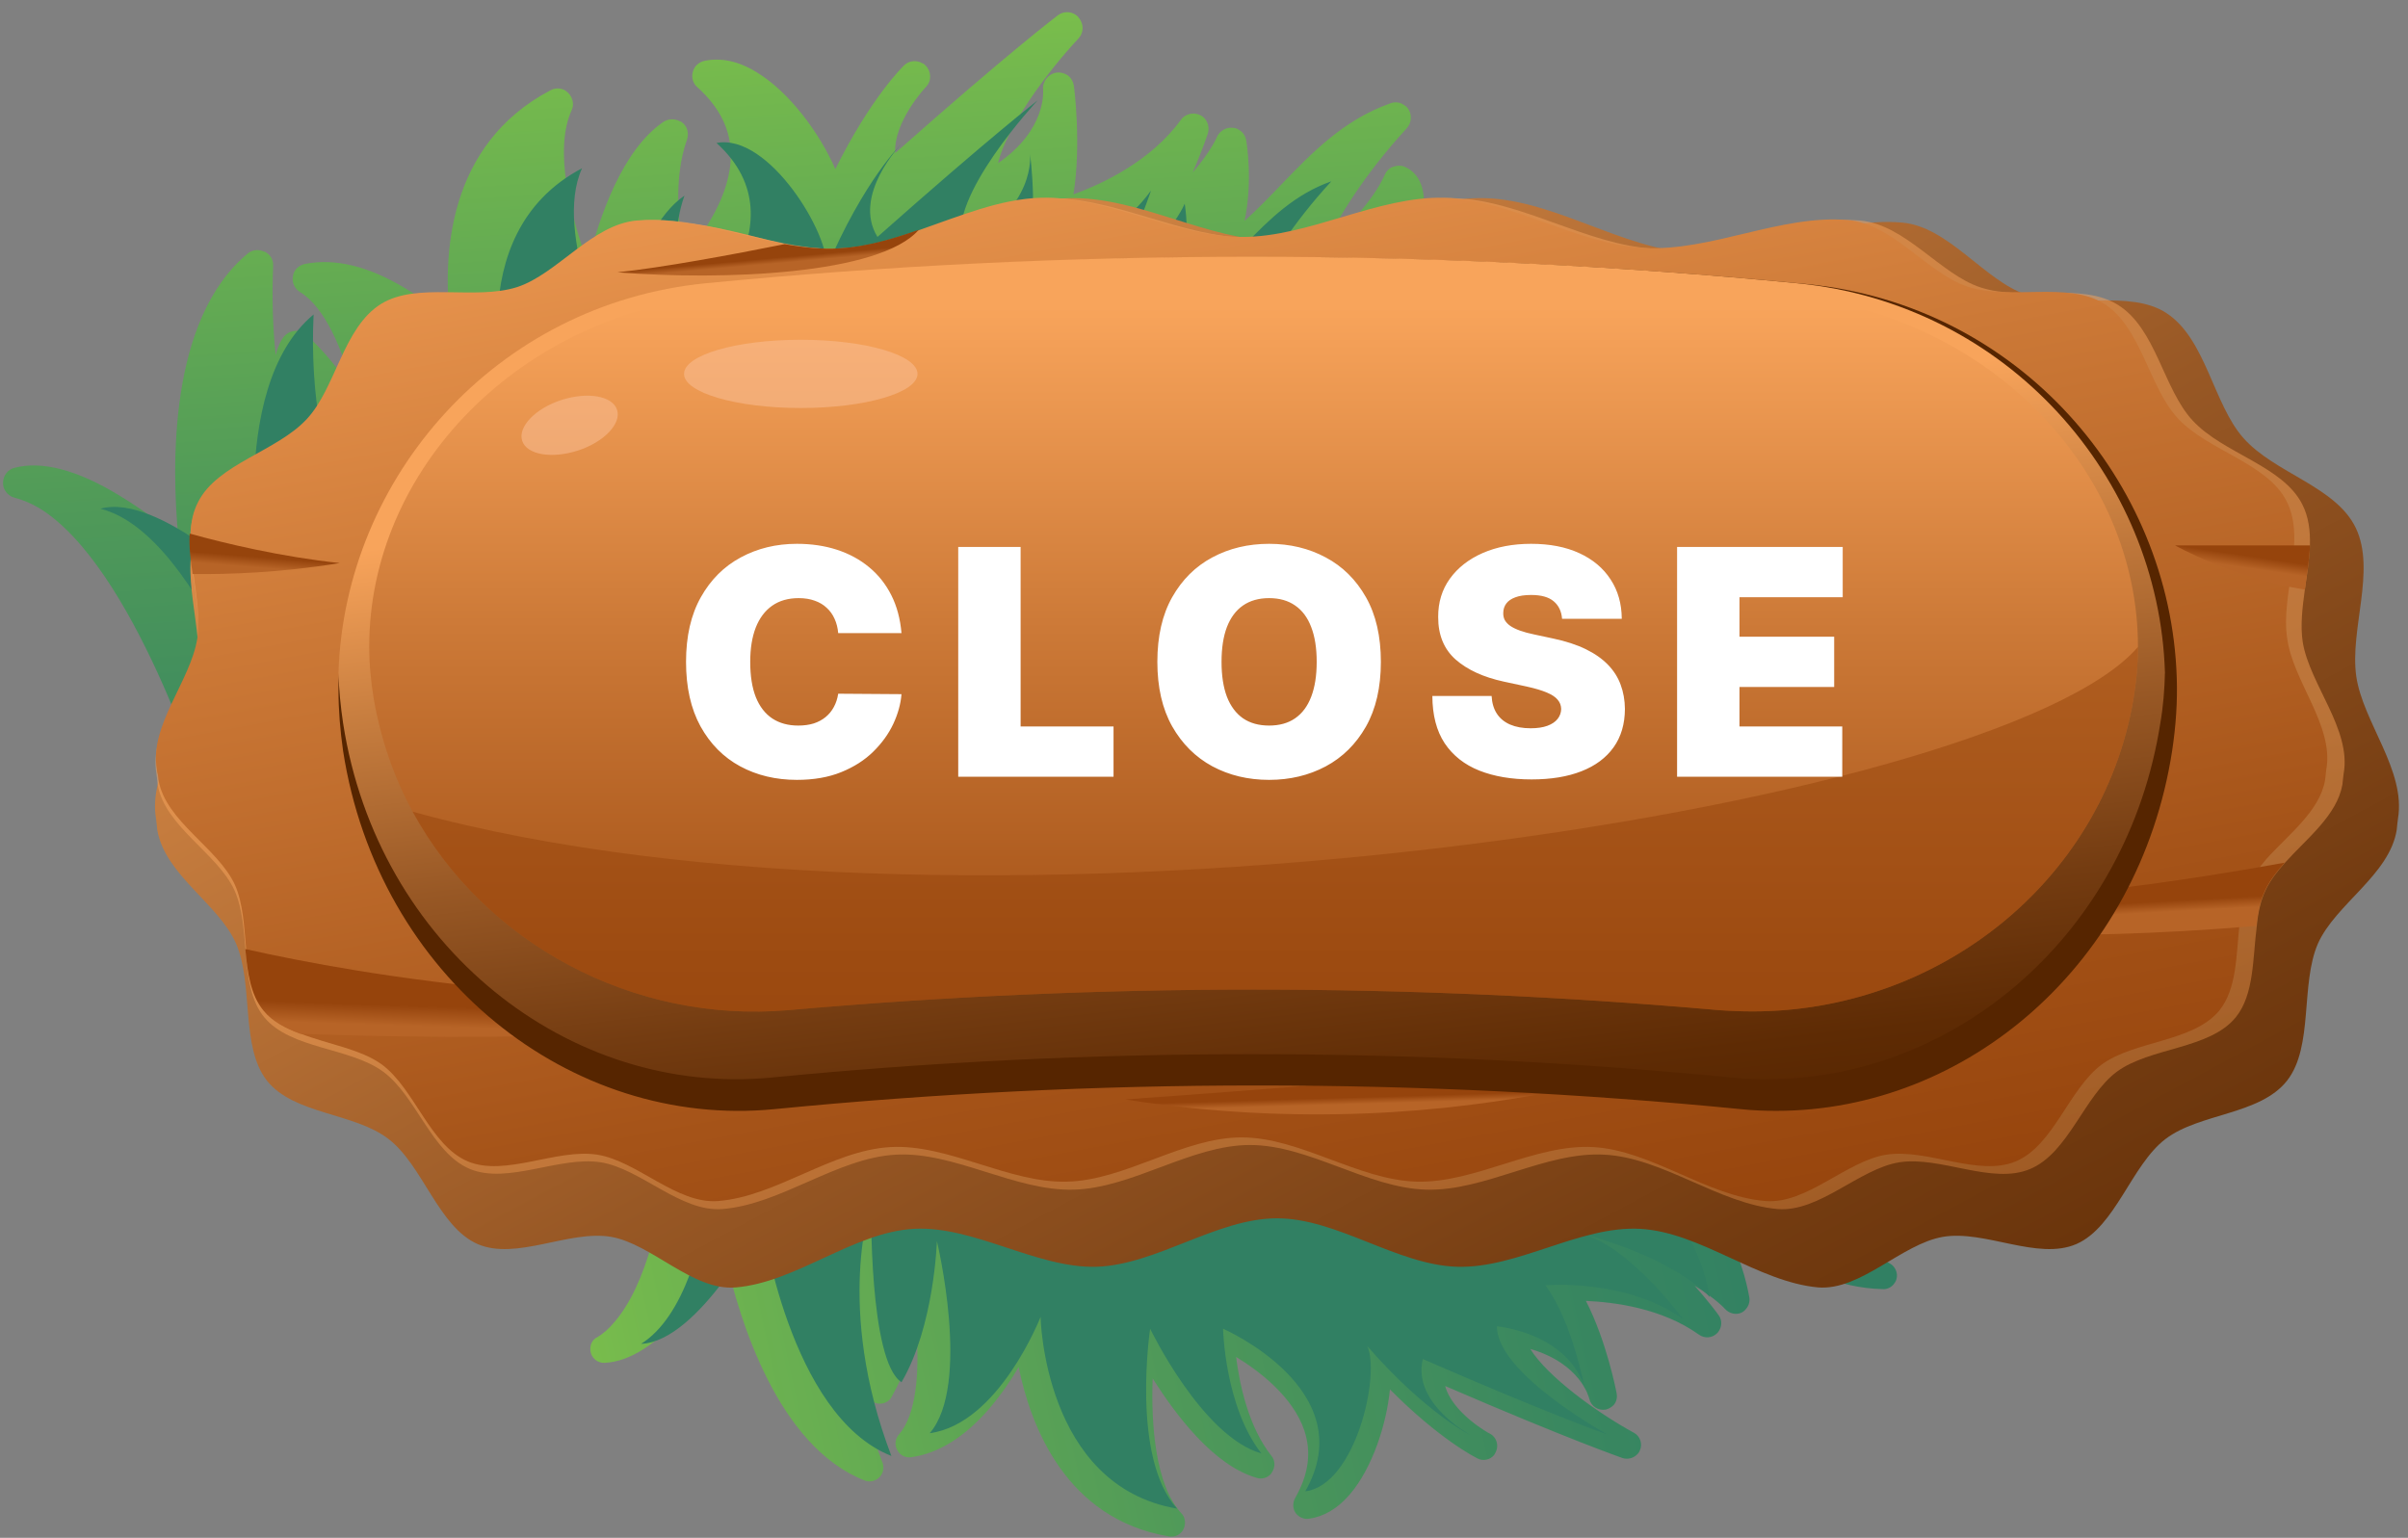 <svg width="155" height="99" viewBox="0 0 155 99" fill="none" xmlns="http://www.w3.org/2000/svg">
<rect x="0" y="0" width="155" height="99" fill="#808080" stroke="none"/>
<path d="M13.621 51.658C13.649 51.685 13.676 51.685 13.703 51.712C13.947 51.821 14.245 51.848 14.489 51.739L88.465 22.198C88.709 22.116 88.872 21.927 88.98 21.71C89.034 21.628 90.038 19.54 90.798 17.261C92.019 13.68 91.964 11.618 90.608 10.832C90.581 10.805 90.526 10.805 90.499 10.777C90.255 10.642 89.984 10.642 89.713 10.723C89.441 10.805 89.251 10.995 89.143 11.239C88.356 12.975 86.674 14.684 85.183 15.959C86.159 13.978 87.814 11.239 90.554 8.255C90.852 7.929 90.906 7.414 90.662 7.034C90.581 6.898 90.472 6.817 90.337 6.736C90.093 6.573 89.767 6.546 89.496 6.654C86.485 7.712 84.423 9.855 82.415 11.944C81.683 12.704 80.924 13.49 80.11 14.223C80.652 11.673 80.245 9.204 80.218 9.041C80.164 8.743 80.001 8.499 79.757 8.363C79.649 8.282 79.486 8.228 79.35 8.228C78.916 8.173 78.482 8.445 78.319 8.851C78.319 8.851 77.94 9.747 76.773 11.103C77.37 9.72 77.722 8.689 77.75 8.58C77.885 8.146 77.695 7.658 77.316 7.441C77.288 7.441 77.261 7.414 77.261 7.414C76.827 7.197 76.285 7.332 76.014 7.712C74.088 10.37 70.968 11.835 69.096 12.514C69.612 9.313 69.15 5.705 69.123 5.515C69.069 5.216 68.906 4.945 68.662 4.81C68.472 4.701 68.255 4.647 68.011 4.674C67.469 4.755 67.089 5.244 67.143 5.786C67.143 5.895 67.36 8.363 64.24 10.506C64.783 8.228 67.333 4.701 69.422 2.477C69.774 2.097 69.774 1.527 69.422 1.12C69.367 1.039 69.286 0.985 69.205 0.93C68.852 0.713 68.418 0.74 68.093 0.985C67.957 1.093 65 3.318 57.621 9.855C57.513 7.821 59.575 5.623 59.602 5.596C59.981 5.216 59.954 4.593 59.575 4.213C59.52 4.158 59.466 4.104 59.385 4.077C59.005 3.86 58.517 3.887 58.191 4.213C58.083 4.321 56.048 6.301 53.769 10.886C52.766 8.58 50.813 5.922 48.697 4.647C47.557 3.941 46.418 3.697 45.36 3.914C44.98 3.996 44.682 4.267 44.6 4.62C44.492 4.972 44.6 5.379 44.899 5.623C46.337 6.925 47.042 8.363 47.042 9.991C47.042 12.568 45.279 15.063 44.031 16.528C43.678 14.63 43.325 11.483 44.221 8.987C44.356 8.58 44.248 8.119 43.895 7.875C43.868 7.848 43.841 7.821 43.787 7.821C43.461 7.631 43.027 7.631 42.702 7.848C40.07 9.638 38.578 13.924 37.846 16.935C36.706 13.87 35.649 9.638 36.788 7.115C36.978 6.736 36.869 6.274 36.571 5.976C36.517 5.922 36.462 5.895 36.408 5.84C36.11 5.65 35.73 5.65 35.432 5.813C28.785 9.313 28.487 16.474 28.975 20.706C28.162 19.974 27.158 19.187 26.046 18.536C23.74 17.152 21.597 16.61 19.644 16.989C19.237 17.071 18.911 17.369 18.857 17.776C18.776 18.183 18.965 18.59 19.318 18.807C20.919 19.784 22.058 22.496 22.79 25.263C21.922 23.934 20.892 22.605 19.698 21.547C19.644 21.52 19.616 21.465 19.562 21.438C19.372 21.33 19.183 21.276 18.965 21.303C18.694 21.33 18.45 21.465 18.287 21.655C18.043 21.954 17.853 22.388 17.745 22.876C17.555 21.032 17.501 19.16 17.582 17.125C17.609 16.745 17.419 16.42 17.094 16.23C17.067 16.203 17.04 16.203 17.012 16.203C16.66 16.04 16.226 16.067 15.927 16.338C10.854 20.57 11.044 29.956 11.478 34.622C10.448 33.754 9.091 32.75 7.654 31.882C4.941 30.227 2.662 29.658 0.926 30.119C0.492 30.227 0.194 30.634 0.194 31.096C0.194 31.448 0.383 31.747 0.682 31.936C0.763 31.991 0.872 32.018 0.953 32.045C1.469 32.181 1.984 32.398 2.499 32.696C8.603 36.385 13.133 50.98 13.16 51.115C13.269 51.332 13.405 51.549 13.621 51.658Z" fill="url(#paint0_linear_26_6876)"/>
<path d="M16.823 38.176C16.823 38.176 14.435 25.019 20.186 20.245C19.671 31.069 24.228 37.009 24.228 37.009C24.228 37.009 20.702 26.837 22.384 24.802C25.666 27.705 27.646 33.157 27.646 33.157C27.646 33.157 26.832 23.175 23.116 20.896C27.755 20.055 32.719 26.077 32.719 26.077C32.719 26.077 29.328 15.118 37.466 10.832C35.54 15.064 39.528 23.012 39.528 23.012C39.528 23.012 40.586 14.955 44.058 12.595C42.702 16.366 44.248 21.439 44.248 21.439C44.248 21.439 52.006 14.521 46.12 9.204C49.511 8.553 53.471 15.199 53.2 17.261C55.614 11.591 58.028 9.258 58.028 9.258C58.028 9.258 54.828 12.568 56.482 15.254C63.888 8.689 66.79 6.464 66.79 6.464C66.79 6.464 60.904 12.758 61.962 15.769C66.736 13.409 66.302 9.909 66.302 9.909C66.302 9.909 66.926 14.467 65.95 17.369C65.95 17.369 71.293 16.149 74.088 12.27C74.088 12.27 72.352 17.749 69.503 19.838C75.037 16.203 76.258 13.111 76.258 13.111C76.258 13.111 77.153 18.373 74.386 20.625C79.16 18.048 81.059 13.3 85.698 11.673C80.625 17.18 79.567 21.791 79.567 21.791C79.567 21.791 84.369 18.644 85.915 15.281C87.841 16.284 84.152 23.907 84.152 23.907L18.016 50.437C18.016 50.437 13.106 34.405 6.46 32.75C10.231 31.692 16.823 38.176 16.823 38.176Z" fill="#318063"/>
<path d="M43.759 65.764C43.787 65.737 43.787 65.71 43.814 65.71C44.004 65.547 44.248 65.439 44.492 65.466L115.972 69.996C116.189 70.023 116.406 70.104 116.568 70.267C116.623 70.321 118.087 71.84 119.362 73.577C121.397 76.289 121.939 78.052 121.017 79.138C120.99 79.165 120.963 79.192 120.936 79.219C120.773 79.382 120.529 79.49 120.285 79.49C120.041 79.49 119.796 79.382 119.634 79.192C118.467 77.944 116.541 76.94 114.914 76.262C116.297 77.673 118.467 79.572 121.641 81.335C121.994 81.525 122.184 81.959 122.075 82.339C122.048 82.474 121.967 82.583 121.885 82.691C121.722 82.881 121.451 83.017 121.18 82.99C118.304 82.935 115.944 81.66 113.666 80.467C112.825 80.006 111.957 79.572 111.062 79.165C112.228 81.172 112.581 83.424 112.608 83.559C112.635 83.831 112.554 84.075 112.391 84.265C112.309 84.373 112.201 84.454 112.092 84.509C111.74 84.671 111.306 84.563 111.034 84.265C111.034 84.265 110.465 83.614 109.081 82.773C109.976 83.776 110.573 84.59 110.627 84.671C110.872 84.997 110.844 85.458 110.573 85.784C110.546 85.811 110.546 85.811 110.519 85.838C110.221 86.136 109.732 86.191 109.353 85.919C106.965 84.21 103.9 83.831 102.082 83.749C103.412 86.326 104.036 89.554 104.063 89.717C104.117 89.988 104.036 90.26 103.873 90.45C103.737 90.585 103.574 90.694 103.357 90.748C102.869 90.829 102.408 90.531 102.299 90.043C102.272 89.961 101.757 87.791 98.502 86.842C99.614 88.632 102.788 90.938 105.175 92.24C105.582 92.457 105.745 92.972 105.555 93.379C105.528 93.461 105.473 93.542 105.419 93.596C105.175 93.868 104.795 93.976 104.443 93.868C104.307 93.813 101.133 92.728 93.022 89.229C93.51 90.992 95.87 92.294 95.897 92.294C96.332 92.511 96.494 93.054 96.277 93.488C96.25 93.542 96.196 93.623 96.169 93.678C95.925 93.976 95.463 94.085 95.111 93.895C95.002 93.84 92.697 92.701 89.468 89.446C89.251 91.697 88.329 94.519 86.891 96.201C86.105 97.123 85.21 97.638 84.26 97.774C83.934 97.828 83.582 97.665 83.392 97.394C83.202 97.123 83.202 96.743 83.365 96.445C84.233 94.925 84.423 93.515 83.962 92.104C83.229 89.907 81.032 88.252 79.567 87.357C79.784 89.093 80.354 91.86 81.846 93.732C82.09 94.03 82.09 94.464 81.873 94.79C81.846 94.817 81.846 94.844 81.819 94.871C81.602 95.142 81.222 95.251 80.896 95.142C78.129 94.356 75.688 91.101 74.196 88.74C74.087 91.67 74.359 95.604 76.041 97.421C76.312 97.692 76.339 98.126 76.176 98.452C76.149 98.506 76.122 98.561 76.068 98.615C75.878 98.859 75.552 98.967 75.254 98.913C68.581 97.801 66.329 91.752 65.57 88.008C65.081 88.849 64.43 89.799 63.671 90.694C62.097 92.511 60.415 93.569 58.652 93.813C58.272 93.868 57.92 93.678 57.757 93.352C57.567 93.027 57.621 92.62 57.865 92.348C58.978 91.073 59.168 88.442 59.005 85.865C58.625 87.249 58.11 88.659 57.404 89.907C57.377 89.961 57.35 89.988 57.323 90.043C57.214 90.178 57.052 90.287 56.862 90.341C56.618 90.395 56.373 90.368 56.184 90.233C55.885 90.043 55.614 89.744 55.37 89.337C55.695 90.856 56.157 92.457 56.807 94.166C56.916 94.464 56.862 94.817 56.645 95.061C56.618 95.088 56.618 95.088 56.59 95.115C56.346 95.359 55.967 95.441 55.641 95.305C50.08 93.108 47.611 85.024 46.689 80.928C46.038 81.959 45.197 83.207 44.194 84.346C42.322 86.516 40.559 87.656 38.931 87.737C38.524 87.764 38.144 87.493 38.036 87.113C37.954 86.814 38.008 86.489 38.198 86.272C38.253 86.218 38.334 86.136 38.415 86.109C38.822 85.865 39.202 85.54 39.555 85.106C43.732 80.25 43.515 66.523 43.515 66.388C43.542 66.144 43.624 65.927 43.759 65.764Z" fill="url(#paint1_linear_26_6876)"/>
<path d="M49.049 78.568C49.049 78.568 50.786 91.128 57.377 93.732C53.715 84.129 56.075 77.429 56.075 77.429C56.075 77.429 55.913 87.629 58.029 88.985C60.144 85.377 60.307 79.897 60.307 79.897C60.307 79.897 62.532 89.148 59.846 92.267C64.295 91.671 66.98 84.78 66.98 84.78C66.98 84.78 67.17 95.658 75.769 97.123C72.785 93.868 74.033 85.54 74.033 85.54C74.033 85.54 77.37 92.484 81.195 93.569C78.835 90.558 78.726 85.54 78.726 85.54C78.726 85.54 87.76 89.473 84.016 96.011C87.271 95.604 88.872 88.442 88.004 86.652C91.829 91.047 94.731 92.43 94.731 92.43C94.731 92.43 90.879 90.395 91.585 87.493C100.184 91.236 103.466 92.349 103.466 92.349C103.466 92.349 96.305 88.415 96.359 85.377C101.35 86.109 102.001 89.365 102.001 89.365C102.001 89.365 101.215 85.079 99.478 82.746C99.478 82.746 104.66 82.284 108.322 84.916C108.322 84.916 105.148 80.494 101.974 79.463C108.051 81.118 110.058 83.505 110.058 83.505C110.058 83.505 109.298 78.487 106.152 77.293C111.197 78.216 114.317 81.905 119.01 82.013C112.798 78.541 110.492 74.689 110.492 74.689C110.492 74.689 115.728 76.1 118.115 78.677C119.552 77.212 113.964 71.434 113.964 71.434L46.472 67.175C46.472 67.175 46.771 83.071 41.264 86.516C45.008 86.354 49.049 78.568 49.049 78.568Z" fill="#318063"/>
<path d="M117.03 82.882C113.15 82.529 109.461 79.328 105.582 79.111C101.703 78.894 97.715 81.661 93.809 81.553C89.93 81.444 86.078 78.433 82.199 78.433C78.319 78.433 74.467 81.417 70.588 81.553C66.709 81.661 62.694 78.894 58.815 79.111C54.936 79.328 51.247 82.556 47.367 82.882C44.601 83.126 41.969 80.088 39.338 79.627C36.625 79.165 33.234 81.173 30.739 80.088C28.216 78.975 27.212 75.015 25.015 73.333C22.818 71.624 18.911 71.76 17.175 69.562C15.466 67.365 16.334 63.377 15.195 60.746C14.083 58.196 10.611 56.325 10.122 53.422C10.122 53.368 10.095 53.205 10.095 53.151C10.095 53.096 10.068 52.934 10.068 52.907C10.068 52.852 10.041 52.717 10.041 52.69C9.525 49.624 12.292 46.532 12.726 43.548C13.16 40.537 11.451 36.739 12.754 33.999C14.028 31.313 17.989 30.445 19.996 28.194C21.922 25.997 22.411 21.792 24.933 20.164C27.321 18.591 31.146 19.92 33.967 18.971C36.652 18.048 38.958 14.576 41.942 14.332C46.391 13.952 51.03 16.556 55.506 16.285C59.955 16.014 64.322 12.894 68.771 12.759C73.247 12.623 77.75 15.498 82.199 15.498C86.674 15.498 91.178 12.623 95.626 12.759C100.075 12.894 104.443 16.014 108.892 16.285C113.34 16.556 118.006 13.925 122.455 14.332C125.439 14.603 127.745 18.075 130.43 18.971C133.279 19.947 137.076 18.591 139.464 20.164C141.986 21.819 142.475 26.024 144.401 28.194C146.408 30.473 150.369 31.313 151.644 33.999C152.946 36.739 151.237 40.537 151.671 43.548C152.105 46.505 154.872 49.597 154.356 52.69C154.356 52.744 154.329 52.879 154.329 52.907C154.329 52.961 154.302 53.123 154.302 53.151C154.302 53.205 154.275 53.368 154.275 53.422C153.814 56.325 150.342 58.196 149.202 60.746C148.063 63.377 148.931 67.365 147.222 69.562C145.486 71.787 141.58 71.651 139.382 73.333C137.185 75.015 136.181 78.975 133.659 80.088C131.163 81.173 127.772 79.165 125.059 79.627C122.401 80.088 119.769 83.099 117.03 82.882Z" fill="url(#paint2_linear_26_6876)"/>
<path opacity="0.5" d="M150.857 49.814C150.857 49.841 150.83 49.976 150.83 50.031C150.83 50.058 150.803 50.221 150.803 50.275C150.803 50.302 150.776 50.492 150.776 50.519C150.423 52.499 148.497 53.964 147.086 55.537C146.571 56.107 146.137 56.677 145.838 57.301C145.513 57.979 145.35 58.766 145.269 59.606C144.998 61.695 145.106 64.028 143.912 65.493C142.231 67.555 138.406 67.419 136.263 68.992C134.147 70.566 133.143 74.228 130.674 75.259C128.233 76.29 124.924 74.418 122.265 74.825C119.688 75.232 117.111 78.053 114.425 77.836C110.655 77.51 107.047 74.526 103.276 74.336C99.478 74.119 95.599 76.696 91.802 76.588C88.004 76.479 84.26 73.713 80.462 73.713C76.665 73.713 72.921 76.479 69.123 76.588C65.326 76.696 61.419 74.119 57.649 74.336C53.851 74.553 50.27 77.537 46.499 77.836C43.814 78.053 41.237 75.232 38.66 74.825C36.001 74.418 32.692 76.262 30.25 75.259C27.782 74.228 26.805 70.566 24.662 68.992C22.519 67.419 18.721 67.555 17.012 65.493C15.331 63.459 16.199 59.769 15.086 57.301C14.001 54.941 10.61 53.205 10.149 50.519C10.149 50.492 10.122 50.302 10.122 50.275C10.122 50.221 10.095 50.085 10.095 50.031C10.095 49.976 10.068 49.868 10.068 49.814C9.58 46.965 12.265 44.09 12.699 41.35C13.133 38.556 11.451 35.029 12.726 32.479C13.974 29.984 17.826 29.197 19.779 27.081C21.678 25.047 22.139 21.14 24.608 19.621C26.941 18.156 30.657 19.404 33.424 18.509C36.028 17.668 38.28 14.44 41.21 14.196C45.55 13.843 50.08 16.258 54.42 16.013C58.761 15.769 63.02 12.867 67.36 12.758C71.7 12.65 76.095 15.308 80.462 15.308C84.83 15.308 89.225 12.65 93.565 12.758C97.905 12.867 102.164 15.796 106.504 16.013C110.845 16.258 115.402 13.843 119.715 14.196C122.645 14.44 124.896 17.668 127.501 18.509C130.268 19.404 133.984 18.156 136.317 19.621C138.785 21.14 139.247 25.047 141.146 27.081C143.099 29.197 146.951 29.984 148.199 32.479C148.605 33.266 148.714 34.188 148.687 35.111C148.66 36.033 148.497 36.983 148.361 37.959C148.199 39.126 148.063 40.292 148.226 41.35C148.687 44.09 151.372 46.965 150.857 49.814Z" fill="url(#paint3_linear_26_6876)"/>
<path d="M149.745 49.515C149.745 49.569 149.718 49.678 149.718 49.732C149.718 49.786 149.69 49.922 149.69 49.976C149.69 50.003 149.663 50.166 149.663 50.22C149.311 52.228 147.33 53.693 145.893 55.293C145.431 55.836 145.025 56.378 144.753 56.948C144.401 57.707 144.238 58.575 144.157 59.471C143.939 61.478 143.994 63.648 142.854 65.059C141.173 67.093 137.402 66.985 135.286 68.531C133.17 70.104 132.194 73.739 129.752 74.77C127.338 75.774 124.055 73.929 121.424 74.336C118.847 74.743 116.297 77.537 113.639 77.32C109.895 77.022 106.314 74.065 102.571 73.848C98.8 73.631 94.948 76.181 91.177 76.072C87.407 75.964 83.69 73.224 79.92 73.224C76.149 73.224 72.433 75.991 68.689 76.072C64.919 76.181 61.066 73.631 57.296 73.848C53.525 74.065 49.972 77.022 46.228 77.32C43.57 77.537 41.02 74.743 38.443 74.336C35.811 73.929 32.529 75.774 30.115 74.77C27.673 73.739 26.697 70.104 24.581 68.531C23.197 67.527 21.108 67.229 19.372 66.551C18.423 66.198 17.582 65.764 17.012 65.059C16.171 64.028 15.982 62.59 15.846 61.098C15.71 59.66 15.656 58.141 15.113 56.948C14.028 54.588 10.665 52.879 10.203 50.22C10.203 50.166 10.176 50.003 10.176 49.976C10.176 49.922 10.149 49.786 10.122 49.732C10.122 49.705 10.095 49.569 10.095 49.515C9.607 46.694 12.265 43.846 12.699 41.106C12.889 39.831 12.645 38.366 12.455 36.955C12.319 36.087 12.211 35.192 12.265 34.351C12.292 33.619 12.428 32.94 12.753 32.316C14.001 29.848 17.826 29.061 19.752 26.973C21.624 24.965 22.085 21.086 24.526 19.567C26.859 18.129 30.549 19.35 33.288 18.482C35.865 17.641 38.117 14.44 40.992 14.196C44.139 13.924 47.367 15.145 50.568 15.715C51.762 15.932 52.956 16.067 54.122 15.986C55.831 15.905 57.513 15.389 59.222 14.793C61.799 13.897 64.376 12.812 66.98 12.731C71.293 12.622 75.661 15.254 79.974 15.254C84.287 15.254 88.655 12.622 92.968 12.731C97.281 12.839 101.486 15.742 105.826 15.959C110.139 16.203 114.642 13.789 118.956 14.168C121.858 14.413 124.083 17.614 126.66 18.455C129.399 19.35 133.089 18.102 135.422 19.54C137.836 21.059 138.324 24.938 140.196 26.945C142.149 29.034 145.974 29.821 147.195 32.289C148.47 34.812 146.788 38.312 147.222 41.078C147.575 43.846 150.233 46.694 149.745 49.515Z" fill="url(#paint4_linear_26_6876)"/>
<path d="M147.059 55.537C146.544 56.107 146.11 56.676 145.811 57.3C145.486 57.978 145.323 58.765 145.242 59.606C119.498 61.803 104.443 57.165 103.683 56.921C117.409 59.633 133.957 57.924 147.059 55.537Z" fill="url(#paint5_linear_26_6876)"/>
<path d="M60.28 63.323C50.84 67.175 29.545 66.93 19.318 66.551C18.369 66.198 17.528 65.764 16.958 65.059C16.117 64.028 15.927 62.59 15.792 61.098C23.035 62.726 40.45 65.845 60.28 63.323Z" fill="url(#paint6_linear_26_6876)"/>
<path d="M72.433 70.782C72.433 70.782 107.047 68.341 110.682 67.093C114.317 65.845 111.034 67.093 111.034 67.093C111.034 67.093 94.731 74.282 72.433 70.782Z" fill="url(#paint7_linear_26_6876)"/>
<path d="M21.868 36.25C18.07 36.874 14.68 36.982 12.401 36.955C12.265 36.087 12.157 35.192 12.211 34.351C14.544 35.002 18.098 35.843 21.868 36.25Z" fill="url(#paint8_linear_26_6876)"/>
<path d="M59.141 14.793C56.645 17.668 46.608 18.075 39.745 17.532C42.593 17.234 47.151 16.393 50.514 15.715C51.708 15.932 52.901 16.067 54.068 15.986C55.75 15.878 57.459 15.389 59.141 14.793Z" fill="url(#paint9_linear_26_6876)"/>
<path d="M148.687 35.111C148.66 36.033 148.497 36.983 148.361 37.959C143.723 37.227 140.006 35.111 140.006 35.111C140.006 35.111 145.486 35.111 148.687 35.111Z" fill="url(#paint10_linear_26_6876)"/>
<path d="M139.816 48.349C137.7 62.048 126.605 71.515 114.344 71.515C113.584 71.515 112.825 71.488 112.065 71.406C91.367 69.372 70.534 69.372 49.836 71.406C36.734 72.681 24.337 62.889 22.085 48.349C21.895 47.019 21.787 45.717 21.787 44.415C21.787 44.144 21.787 43.873 21.814 43.601C22.221 30.906 31.986 19.621 45.604 18.292C69.123 15.986 92.805 15.986 116.324 18.292C129.915 19.621 139.708 30.933 140.115 43.629C140.169 45.148 140.06 46.748 139.816 48.349Z" fill="#562500"/>
<path d="M139.355 43.303C139.328 44.388 139.247 45.473 139.057 46.558C136.941 60.094 125.927 69.48 113.747 69.48C112.988 69.48 112.228 69.453 111.469 69.372C90.906 67.364 70.208 67.364 49.646 69.372C36.625 70.62 24.31 60.935 22.085 46.558C21.922 45.473 21.814 44.388 21.787 43.303C22.194 30.743 31.905 19.567 45.414 18.237C68.798 15.959 92.317 15.959 115.7 18.237C129.237 19.567 138.975 30.743 139.355 43.303Z" fill="url(#paint11_linear_26_6876)"/>
<path d="M137.619 41.648C137.619 42.76 137.51 43.899 137.321 45.039C135.286 56.92 124.598 65.113 112.825 65.113C112.092 65.113 111.36 65.086 110.628 65.031C90.716 63.268 70.697 63.268 50.758 65.031C40.748 65.899 31.173 60.718 26.561 52.255C25.367 50.057 24.526 47.643 24.065 45.039C23.875 43.899 23.767 42.76 23.767 41.621C23.767 30.309 33.316 20.136 46.662 18.943C69.286 16.935 92.073 16.935 114.697 18.943C128.097 20.136 137.619 30.336 137.619 41.648Z" fill="url(#paint12_linear_26_6876)"/>
<path opacity="0.49" d="M137.619 41.648C137.619 42.76 137.51 43.9 137.32 45.039C135.286 56.92 124.598 65.113 112.825 65.113C112.092 65.113 111.36 65.086 110.628 65.031C90.716 63.268 70.697 63.268 50.758 65.031C40.748 65.9 31.173 60.718 26.561 52.255C62.667 62.21 128.558 52.2 137.619 41.648Z" fill="#96440C"/>
<path opacity="0.55" d="M51.545 26.267C55.695 26.267 59.059 25.283 59.059 24.07C59.059 22.856 55.695 21.873 51.545 21.873C47.395 21.873 44.031 22.856 44.031 24.07C44.031 25.283 47.395 26.267 51.545 26.267Z" fill="#F9BE93"/>
<path opacity="0.55" d="M39.718 26.375C40.016 27.27 38.877 28.464 37.195 29.007C35.513 29.549 33.912 29.278 33.614 28.383C33.316 27.488 34.455 26.294 36.137 25.751C37.819 25.209 39.419 25.48 39.718 26.375Z" fill="#F9BE93"/>
<path d="M58.028 40.759H53.954C53.925 40.422 53.848 40.116 53.722 39.842C53.602 39.568 53.434 39.331 53.217 39.134C53.005 38.932 52.747 38.778 52.444 38.672C52.141 38.561 51.796 38.506 51.411 38.506C50.737 38.506 50.166 38.669 49.699 38.997C49.237 39.324 48.885 39.794 48.645 40.405C48.409 41.017 48.291 41.751 48.291 42.608C48.291 43.514 48.411 44.272 48.652 44.884C48.897 45.49 49.251 45.948 49.714 46.256C50.176 46.559 50.732 46.711 51.382 46.711C51.753 46.711 52.085 46.665 52.379 46.574C52.673 46.478 52.928 46.34 53.145 46.162C53.361 45.984 53.537 45.77 53.672 45.519C53.812 45.264 53.906 44.978 53.954 44.66L58.028 44.689C57.979 45.315 57.803 45.953 57.5 46.603C57.197 47.248 56.766 47.845 56.207 48.394C55.654 48.938 54.967 49.377 54.149 49.709C53.33 50.041 52.379 50.207 51.295 50.207C49.938 50.207 48.719 49.916 47.641 49.333C46.567 48.751 45.717 47.893 45.091 46.762C44.47 45.63 44.159 44.246 44.159 42.608C44.159 40.962 44.477 39.575 45.112 38.448C45.748 37.316 46.605 36.462 47.684 35.884C48.763 35.301 49.967 35.01 51.295 35.01C52.23 35.01 53.089 35.137 53.874 35.392C54.659 35.648 55.348 36.021 55.94 36.512C56.532 36.998 57.009 37.598 57.37 38.311C57.731 39.023 57.95 39.84 58.028 40.759ZM61.68 50.005V35.212H65.696V46.769H71.677V50.005H61.68ZM88.885 42.608C88.885 44.255 88.565 45.645 87.925 46.776C87.284 47.903 86.42 48.758 85.332 49.34C84.243 49.918 83.03 50.207 81.691 50.207C80.343 50.207 79.125 49.916 78.036 49.333C76.953 48.746 76.091 47.889 75.451 46.762C74.815 45.63 74.497 44.246 74.497 42.608C74.497 40.962 74.815 39.575 75.451 38.448C76.091 37.316 76.953 36.462 78.036 35.884C79.125 35.301 80.343 35.01 81.691 35.01C83.03 35.01 84.243 35.301 85.332 35.884C86.42 36.462 87.284 37.316 87.925 38.448C88.565 39.575 88.885 40.962 88.885 42.608ZM84.754 42.608C84.754 41.722 84.636 40.976 84.4 40.369C84.169 39.758 83.825 39.295 83.367 38.982C82.914 38.665 82.356 38.506 81.691 38.506C81.027 38.506 80.466 38.665 80.008 38.982C79.556 39.295 79.211 39.758 78.975 40.369C78.744 40.976 78.629 41.722 78.629 42.608C78.629 43.495 78.744 44.243 78.975 44.855C79.211 45.462 79.556 45.924 80.008 46.242C80.466 46.555 81.027 46.711 81.691 46.711C82.356 46.711 82.914 46.555 83.367 46.242C83.825 45.924 84.169 45.462 84.4 44.855C84.636 44.243 84.754 43.495 84.754 42.608ZM100.549 39.835C100.51 39.353 100.33 38.978 100.007 38.708C99.689 38.438 99.205 38.303 98.555 38.303C98.141 38.303 97.801 38.354 97.537 38.455C97.276 38.551 97.084 38.684 96.959 38.852C96.834 39.021 96.769 39.214 96.764 39.43C96.754 39.608 96.785 39.77 96.858 39.914C96.935 40.054 97.055 40.181 97.219 40.297C97.382 40.408 97.592 40.509 97.847 40.6C98.102 40.692 98.406 40.774 98.757 40.846L99.971 41.106C100.789 41.279 101.49 41.508 102.073 41.792C102.655 42.076 103.132 42.411 103.503 42.796C103.874 43.177 104.146 43.605 104.319 44.082C104.497 44.559 104.589 45.079 104.594 45.642C104.589 46.615 104.346 47.438 103.864 48.112C103.382 48.787 102.694 49.299 101.798 49.651C100.907 50.002 99.836 50.178 98.584 50.178C97.298 50.178 96.176 49.988 95.218 49.608C94.264 49.227 93.523 48.642 92.993 47.852C92.468 47.058 92.204 46.042 92.199 44.804H96.013C96.037 45.257 96.15 45.637 96.352 45.946C96.554 46.254 96.838 46.487 97.204 46.646C97.575 46.805 98.016 46.885 98.526 46.885C98.955 46.885 99.314 46.831 99.602 46.726C99.891 46.62 100.11 46.473 100.26 46.285C100.409 46.097 100.486 45.883 100.491 45.642C100.486 45.416 100.411 45.218 100.267 45.05C100.127 44.877 99.896 44.722 99.573 44.587C99.251 44.448 98.815 44.318 98.266 44.197L96.793 43.88C95.483 43.596 94.45 43.121 93.694 42.457C92.943 41.787 92.57 40.875 92.574 39.719C92.57 38.78 92.82 37.959 93.326 37.256C93.836 36.548 94.541 35.997 95.442 35.602C96.347 35.207 97.385 35.01 98.555 35.01C99.749 35.01 100.782 35.209 101.654 35.609C102.525 36.009 103.197 36.572 103.669 37.299C104.146 38.022 104.386 38.867 104.391 39.835H100.549ZM107.952 50.005V35.212H118.613V38.448H111.968V40.99H118.064V44.226H111.968V46.769H118.584V50.005H107.952Z" fill="white"/>
<defs>
<linearGradient id="paint0_linear_26_6876" x1="43.583" y1="-13.139" x2="48.694" y2="62.712" gradientUnits="userSpaceOnUse">
<stop offset="2.7e-07" stop-color="#95D543"/>
<stop offset="0.261" stop-color="#72B74E"/>
<stop offset="0.576" stop-color="#4F9959"/>
<stop offset="0.834" stop-color="#398760"/>
<stop offset="1" stop-color="#318063"/>
</linearGradient>
<linearGradient id="paint1_linear_26_6876" x1="17.245" y1="92.174" x2="114.16" y2="71.05" gradientUnits="userSpaceOnUse">
<stop offset="2.7e-07" stop-color="#95D543"/>
<stop offset="0.261" stop-color="#72B74E"/>
<stop offset="0.576" stop-color="#4F9959"/>
<stop offset="0.834" stop-color="#398760"/>
<stop offset="1" stop-color="#318063"/>
</linearGradient>
<linearGradient id="paint2_linear_26_6876" x1="51.35" y1="-9.783" x2="123.419" y2="124.508" gradientUnits="userSpaceOnUse">
<stop stop-color="#F8A45B"/>
<stop offset="0.217" stop-color="#C97F40"/>
<stop offset="0.473" stop-color="#985825"/>
<stop offset="0.699" stop-color="#743C11"/>
<stop offset="0.882" stop-color="#5E2B04"/>
<stop offset="1" stop-color="#562500"/>
</linearGradient>
<linearGradient id="paint3_linear_26_6876" x1="81.281" y1="54.618" x2="93.313" y2="135.156" gradientUnits="userSpaceOnUse">
<stop stop-color="#F8A45B"/>
<stop offset="0.394" stop-color="#CC7937"/>
<stop offset="0.792" stop-color="#A55318"/>
<stop offset="1" stop-color="#96440C"/>
</linearGradient>
<linearGradient id="paint4_linear_26_6876" x1="70.047" y1="-5.21" x2="86.731" y2="84.309" gradientUnits="userSpaceOnUse">
<stop stop-color="#F8A45B"/>
<stop offset="0.394" stop-color="#CC7937"/>
<stop offset="0.792" stop-color="#A55318"/>
<stop offset="1" stop-color="#96440C"/>
</linearGradient>
<linearGradient id="paint5_linear_26_6876" x1="125.396" y1="56.55" x2="125.712" y2="62.331" gradientUnits="userSpaceOnUse">
<stop offset="0.384" stop-color="#96440C"/>
<stop offset="0.399" stop-color="#9A4810"/>
<stop offset="0.504" stop-color="#B76427"/>
</linearGradient>
<linearGradient id="paint6_linear_26_6876" x1="38.075" y1="60.932" x2="37.706" y2="71.866" gradientUnits="userSpaceOnUse">
<stop offset="0.384" stop-color="#96440C"/>
<stop offset="0.399" stop-color="#9A4810"/>
<stop offset="0.504" stop-color="#B76427"/>
</linearGradient>
<linearGradient id="paint7_linear_26_6876" x1="92.419" y1="69.096" x2="92.526" y2="72.732" gradientUnits="userSpaceOnUse">
<stop offset="0.384" stop-color="#96440C"/>
<stop offset="0.399" stop-color="#9A4810"/>
<stop offset="0.504" stop-color="#B76427"/>
</linearGradient>
<linearGradient id="paint8_linear_26_6876" x1="17.155" y1="33.73" x2="16.714" y2="39.345" gradientUnits="userSpaceOnUse">
<stop offset="0.384" stop-color="#96440C"/>
<stop offset="0.399" stop-color="#9A4810"/>
<stop offset="0.504" stop-color="#B76427"/>
</linearGradient>
<linearGradient id="paint9_linear_26_6876" x1="49.373" y1="15.486" x2="49.641" y2="18.481" gradientUnits="userSpaceOnUse">
<stop offset="0.384" stop-color="#96440C"/>
<stop offset="0.399" stop-color="#9A4810"/>
<stop offset="0.504" stop-color="#B76427"/>
</linearGradient>
<linearGradient id="paint10_linear_26_6876" x1="144.689" y1="33.266" x2="143.743" y2="39.678" gradientUnits="userSpaceOnUse">
<stop offset="0.384" stop-color="#96440C"/>
<stop offset="0.399" stop-color="#9A4810"/>
<stop offset="0.504" stop-color="#B76427"/>
</linearGradient>
<linearGradient id="paint11_linear_26_6876" x1="78.9" y1="28.909" x2="84.434" y2="76.218" gradientUnits="userSpaceOnUse">
<stop stop-color="#F8A45B"/>
<stop offset="0.217" stop-color="#C97F40"/>
<stop offset="0.473" stop-color="#985825"/>
<stop offset="0.699" stop-color="#743C11"/>
<stop offset="0.882" stop-color="#5E2B04"/>
<stop offset="1" stop-color="#562500"/>
</linearGradient>
<linearGradient id="paint12_linear_26_6876" x1="80.705" y1="19.742" x2="80.705" y2="72.448" gradientUnits="userSpaceOnUse">
<stop stop-color="#F8A45B"/>
<stop offset="0.394" stop-color="#CC7937"/>
<stop offset="0.792" stop-color="#A55318"/>
<stop offset="1" stop-color="#96440C"/>
</linearGradient>
</defs>
</svg>
